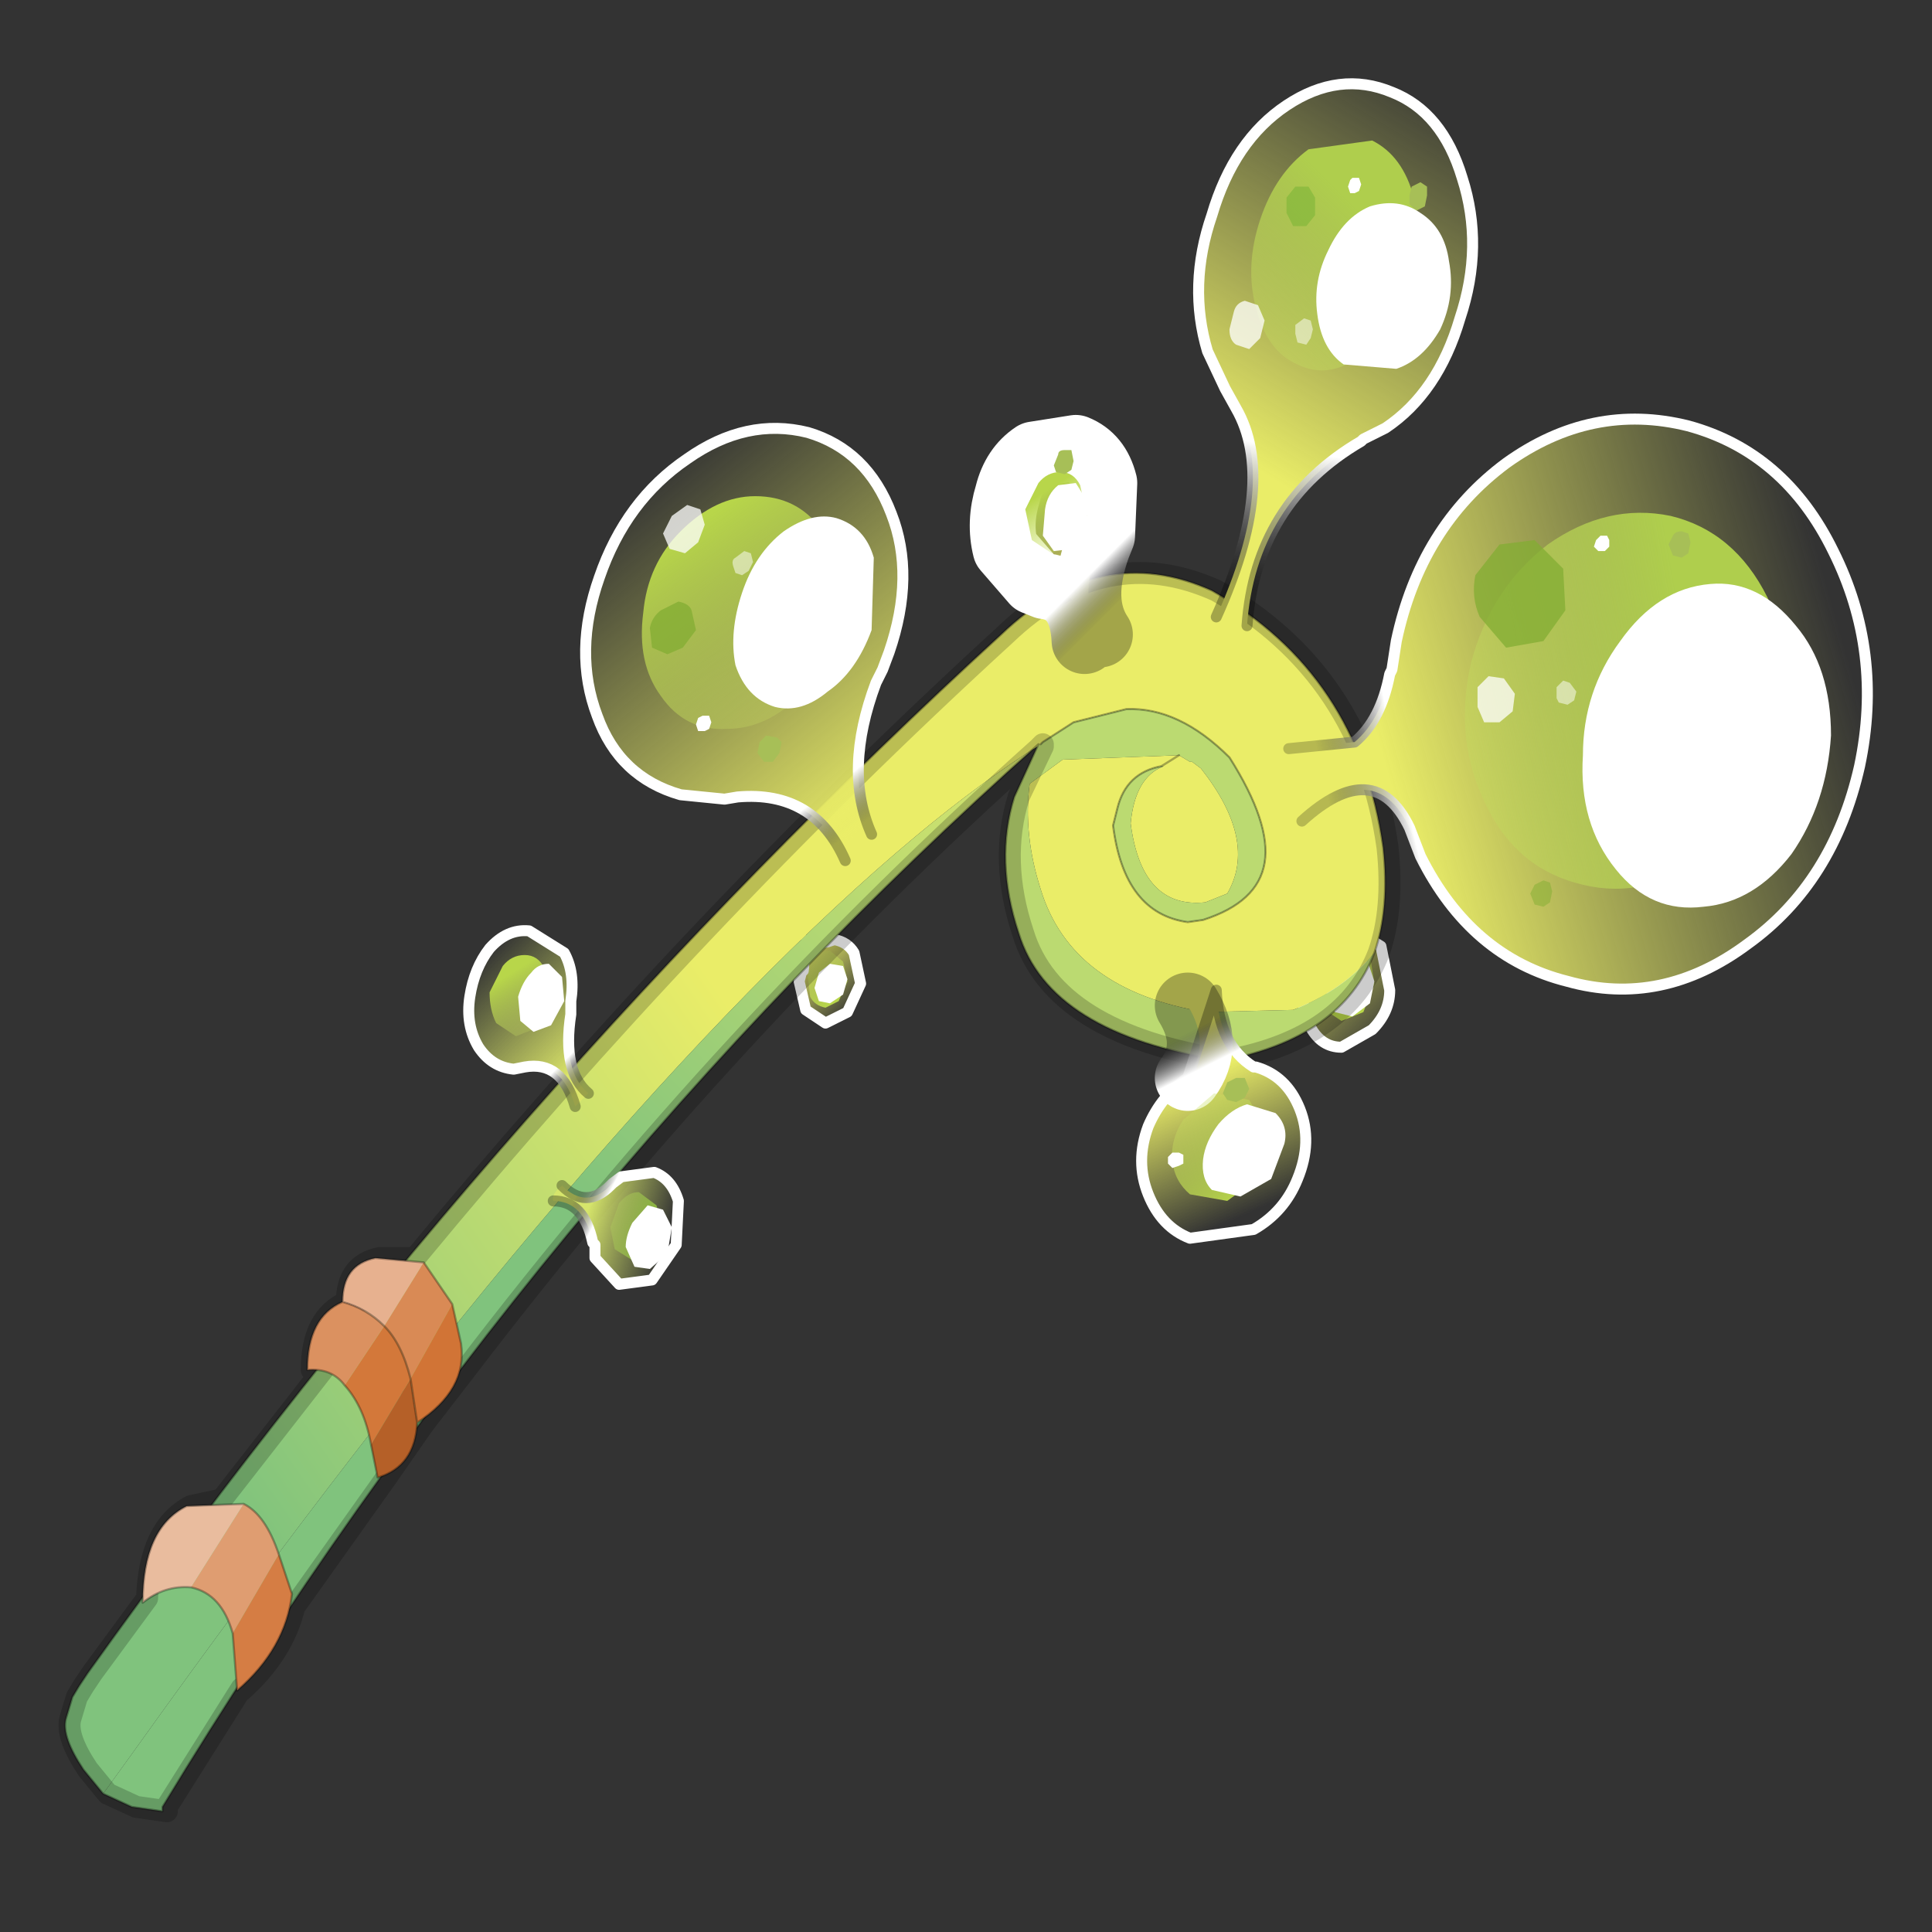 <?xml version="1.0" encoding="UTF-8" standalone="no"?>
<svg xmlns:xlink="http://www.w3.org/1999/xlink" height="440.0px" width="440.0px" xmlns="http://www.w3.org/2000/svg">
  <rect width="100%" height="100%" fill="#333333" stroke="none"/>
  <g transform="matrix(10.0, 0.0, 0.0, 10.0, 0.0, 0.0)">
    <use height="44.0" transform="matrix(1.0, 0.0, 0.0, 1.0, 0.0, 0.0)" width="44.0" xlink:href="#shape0"/>
  </g>
  <defs>
    <g id="shape0" transform="matrix(1.0, 0.0, 0.0, 1.0, 0.0, 0.0)">
      <path d="M44.0 44.0 L0.0 44.0 0.0 0.0 44.0 0.0 44.0 44.0" fill="#43adca" fill-opacity="0.0" fill-rule="evenodd" stroke="none"/>
      <path d="M29.35 20.65 L29.65 20.4 Q29.85 21.25 30.6 21.15 L30.8 21.15 31.45 21.55 31.65 22.55 Q31.65 23.05 31.25 23.45 L30.55 23.85 Q30.1 23.85 29.85 23.4 29.6 23.0 29.7 22.45 L29.7 22.15 29.75 22.1 Q29.9 21.05 29.35 20.65" fill="url(#gradient0)" fill-rule="evenodd" stroke="none"/>
      <path d="M29.65 20.4 Q29.85 21.25 30.6 21.15 L30.8 21.15 31.45 21.55 31.65 22.55 Q31.65 23.05 31.25 23.45 L30.55 23.85 Q30.1 23.85 29.85 23.4 29.6 23.0 29.7 22.45 L29.7 22.15 29.75 22.1 Q29.9 21.05 29.35 20.65" fill="none" stroke="url(#gradient1)" stroke-linecap="round" stroke-linejoin="round" stroke-width="0.25"/>
      <path d="M30.25 21.65 Q30.45 21.4 30.75 21.4 L31.2 21.75 31.3 22.4 31.05 23.05 30.55 23.25 30.1 22.95 30.0 22.25 30.25 21.65" fill="url(#gradient2)" fill-rule="evenodd" stroke="none"/>
      <path d="M31.15 21.9 L31.3 22.35 31.2 22.85 30.8 23.15 30.4 23.05 30.2 22.6 30.35 22.1 Q30.5 21.9 30.75 21.85 L31.15 21.9" fill="#ffffff" fill-rule="evenodd" stroke="none"/>
      <path d="M18.05 21.05 Q18.0 20.95 18.2 20.95 18.35 21.55 18.85 21.45 L19.0 21.4 Q19.3 21.45 19.45 21.7 L19.6 22.4 19.3 23.05 18.8 23.3 18.35 23.0 18.2 22.35 18.25 22.15 18.3 22.1 Q18.35 21.35 18.05 21.05" fill="url(#gradient3)" fill-rule="evenodd" stroke="none"/>
      <path d="M18.2 20.95 Q18.35 21.55 18.85 21.45 L19.0 21.4 Q19.3 21.45 19.45 21.7 L19.6 22.4 19.3 23.05 18.8 23.3 18.35 23.0 18.2 22.35 18.25 22.15 18.3 22.1 Q18.35 21.35 18.05 21.05" fill="none" stroke="url(#gradient4)" stroke-linecap="round" stroke-linejoin="round" stroke-width="0.25"/>
      <path d="M18.55 21.8 Q18.7 21.65 18.9 21.65 L19.2 21.9 19.3 22.35 19.1 22.8 18.8 22.95 Q18.55 22.9 18.45 22.7 L18.4 22.25 Q18.4 22.0 18.55 21.8" fill="url(#gradient5)" fill-rule="evenodd" stroke="none"/>
      <path d="M19.2 22.0 L19.3 22.3 19.2 22.65 18.9 22.85 18.65 22.8 18.55 22.5 18.65 22.15 18.9 21.95 19.2 22.0" fill="#ffffff" fill-rule="evenodd" stroke="none"/>
      <path d="M31.3 21.7 Q30.6 22.55 29.45 23.0 L27.45 23.05 Q24.4 22.55 23.7 20.25 23.3 19.0 23.45 17.85 L24.2 17.3 26.85 17.2 27.1 17.35 27.15 17.35 27.35 17.5 Q28.65 19.15 27.95 20.35 L27.45 20.55 Q26.0 20.7 25.75 18.75 25.85 17.7 26.5 17.45 L26.45 17.45 Q25.65 17.6 25.45 18.4 L25.35 18.8 Q25.6 20.8 27.05 21.0 L27.4 20.95 Q28.65 20.55 28.8 19.65 28.95 18.75 28.0 17.25 26.85 16.1 25.65 16.15 L24.45 16.45 23.75 16.9 23.7 16.95 Q22.35 17.8 20.85 19.05 13.65 25.05 3.0 39.95 L2.35 40.85 1.9 40.3 Q1.4 39.55 1.5 39.15 L1.65 38.65 1.8 38.4 2.0 38.1 Q11.55 24.75 22.8 14.45 25.05 12.3 27.6 13.45 30.95 15.35 31.5 19.3 31.65 20.7 31.3 21.7 M26.85 17.2 L26.45 17.45 26.85 17.2 M3.7 41.25 L3.7 41.2 3.7 41.25" fill="url(#gradient6)" fill-rule="evenodd" stroke="none"/>
      <path d="M26.45 17.45 L26.5 17.45 Q25.85 17.7 25.75 18.75 26.0 20.7 27.45 20.55 L27.95 20.35 Q28.65 19.15 27.35 17.5 L27.15 17.35 27.1 17.35 26.85 17.2 24.2 17.3 23.45 17.85 Q23.3 19.0 23.7 20.25 24.4 22.55 27.45 23.05 L29.45 23.0 Q30.6 22.55 31.3 21.7 30.55 23.65 27.85 24.15 23.9 23.55 23.2 21.25 22.65 19.6 23.1 18.15 L23.65 16.95 23.7 16.95 23.75 16.9 24.45 16.45 25.65 16.15 Q26.85 16.1 28.0 17.25 28.95 18.75 28.8 19.65 28.65 20.55 27.4 20.95 L27.05 21.0 Q25.6 20.8 25.35 18.8 L25.45 18.4 Q25.65 17.6 26.45 17.45" fill="#bbda71" fill-rule="evenodd" stroke="none"/>
      <path d="M23.7 16.95 L23.65 16.95 Q12.2 27.15 3.7 41.15 L3.7 41.2 3.7 41.25 3.0 41.15 2.35 40.85 3.0 39.95 Q13.65 25.05 20.85 19.05 22.35 17.8 23.7 16.95" fill="url(#gradient7)" fill-rule="evenodd" stroke="none"/>
      <path d="M26.45 17.45 Q25.65 17.6 25.45 18.4 L25.35 18.8 Q25.6 20.8 27.05 21.0 L27.4 20.95 Q28.65 20.55 28.8 19.65 28.95 18.75 28.0 17.25 26.85 16.1 25.65 16.15 L24.45 16.45 23.75 16.9 23.7 16.95 M23.65 16.95 L23.1 18.15 Q22.65 19.6 23.2 21.25 23.9 23.55 27.85 24.15 30.55 23.65 31.3 21.7 31.65 20.7 31.5 19.3 30.95 15.35 27.6 13.45 25.05 12.3 22.8 14.45 11.55 24.75 2.0 38.1 L1.8 38.4 1.65 38.65 1.5 39.15 Q1.4 39.55 1.9 40.3 L2.35 40.85 M26.45 17.45 L26.85 17.2 M3.7 41.2 L3.7 41.15 Q12.2 27.15 23.65 16.95 M3.7 41.25 L3.0 41.15 2.35 40.85 M3.7 41.2 L3.7 41.25" fill="none" stroke="#000000" stroke-linecap="round" stroke-linejoin="round" stroke-opacity="0.302" stroke-width="0.05"/>
      <path d="M23.65 17.05 Q16.55 23.4 10.6 31.2 L9.75 32.3 9.6 32.5 8.8 33.65 6.7 36.6 Q6.45 37.65 5.5 38.5 L5.5 38.45 3.8 41.15 3.8 41.25 3.1 41.15 2.45 40.85 2.0 40.3 Q1.5 39.55 1.6 39.15 L1.75 38.65 1.9 38.4 2.1 38.1 3.35 36.4 Q3.4 34.8 4.35 34.3 L5.05 34.15 7.35 31.2 7.1 31.2 Q7.1 30.0 7.9 29.65 7.9 28.8 8.65 28.65 L9.45 28.65 Q15.8 20.95 22.9 14.45 25.15 12.3 27.7 13.45 31.05 15.35 31.6 19.3 31.75 20.7 31.4 21.7 30.65 23.65 27.95 24.15 24.0 23.55 23.3 21.25 22.75 19.6 23.2 18.15 L23.75 17.0 23.75 16.95 23.65 17.05 Z" fill="none" stroke="#000000" stroke-linecap="round" stroke-linejoin="round" stroke-opacity="0.2" stroke-width="0.5"/>
      <path d="M29.35 17.05 L30.85 16.9 Q31.45 16.4 31.65 15.35 L31.7 15.25 31.8 14.6 Q32.35 12.0 34.3 10.55 36.25 9.15 38.45 9.7 40.65 10.3 41.75 12.55 42.9 14.85 42.35 17.45 41.75 20.1 39.8 21.5 37.85 22.95 35.7 22.35 33.5 21.8 32.35 19.5 L32.1 18.85 Q31.3 17.2 29.65 18.7 29.25 18.6 29.2 18.0 29.1 17.3 29.35 17.05" fill="url(#gradient8)" fill-rule="evenodd" stroke="none"/>
      <path d="M29.35 17.05 L30.85 16.9 Q31.45 16.4 31.65 15.35 L31.7 15.25 31.8 14.6 Q32.35 12.0 34.3 10.55 36.25 9.15 38.45 9.7 40.65 10.3 41.75 12.55 42.9 14.85 42.35 17.45 41.75 20.1 39.8 21.5 37.85 22.95 35.7 22.35 33.5 21.8 32.35 19.5 L32.1 18.85 Q31.3 17.2 29.65 18.7" fill="none" stroke="url(#gradient9)" stroke-linecap="round" stroke-linejoin="round" stroke-width="0.25"/>
      <path d="M40.25 13.6 Q40.95 15.05 40.6 16.8 40.15 18.55 38.8 19.5 37.5 20.5 36.05 20.15 34.55 19.8 33.85 18.35 33.1 16.85 33.5 15.1 33.95 13.4 35.25 12.4 36.6 11.45 38.05 11.75 39.5 12.1 40.25 13.6" fill="url(#gradient10)" fill-rule="evenodd" stroke="none"/>
      <path d="M35.6 12.95 L35.65 13.9 35.15 14.6 34.3 14.75 33.7 14.05 Q33.5 13.6 33.6 13.1 L34.15 12.4 34.95 12.3 35.6 12.95" fill="#82ad33" fill-opacity="0.753" fill-rule="evenodd" stroke="none"/>
      <path d="M38.5 12.35 L38.45 12.6 38.3 12.7 38.1 12.65 38.0 12.4 38.1 12.2 Q38.15 12.1 38.3 12.1 L38.45 12.15 38.5 12.35" fill="#a7bf57" fill-rule="evenodd" stroke="none"/>
      <path d="M35.35 20.3 L35.3 20.55 35.15 20.65 34.95 20.6 34.85 20.35 34.95 20.15 35.15 20.05 35.3 20.1 35.35 20.3" fill="#82ad33" fill-opacity="0.502" fill-rule="evenodd" stroke="none"/>
      <path d="M35.75 15.55 L35.6 15.5 35.45 15.65 35.45 15.9 35.5 16.0 35.7 16.05 35.85 15.95 35.9 15.75 35.75 15.55" fill="#ffffff" fill-opacity="0.502" fill-rule="evenodd" stroke="none"/>
      <path d="M41.7 16.75 Q41.6 18.3 40.8 19.45 39.95 20.55 38.8 20.65 37.6 20.8 36.8 19.8 35.95 18.75 36.05 17.2 36.05 15.75 36.9 14.6 37.75 13.4 38.95 13.3 40.05 13.2 40.9 14.25 41.7 15.2 41.7 16.75" fill="#ffffff" fill-rule="evenodd" stroke="none"/>
      <path d="M36.6 12.2 L36.45 12.2 36.35 12.3 36.3 12.45 36.4 12.55 36.55 12.55 36.65 12.45 36.65 12.3 36.6 12.2" fill="#ffffff" fill-rule="evenodd" stroke="none"/>
      <path d="M34.25 15.45 L33.9 15.4 33.65 15.65 33.65 16.1 33.8 16.45 34.15 16.45 34.45 16.2 34.5 15.8 34.25 15.45" fill="#ffffff" fill-opacity="0.753" fill-rule="evenodd" stroke="none"/>
      <path d="M19.25 19.6 Q18.55 18.0 16.8 18.15 L16.5 18.2 15.5 18.1 Q14.1 17.7 13.6 16.3 13.05 14.85 13.65 13.15 14.25 11.4 15.65 10.45 17.0 9.5 18.4 9.85 19.75 10.25 20.3 11.7 20.85 13.1 20.25 14.85 L20.1 15.25 19.95 15.55 Q19.2 17.55 19.85 19.0 L19.7 19.7 Q19.45 19.95 19.25 19.6" fill="url(#gradient11)" fill-rule="evenodd" stroke="none"/>
      <path d="M19.25 19.6 Q18.55 18.0 16.8 18.15 L16.5 18.2 15.5 18.1 Q14.1 17.7 13.6 16.3 13.05 14.85 13.65 13.15 14.25 11.4 15.65 10.45 17.0 9.5 18.4 9.85 19.75 10.25 20.3 11.7 20.85 13.1 20.25 14.85 L20.1 15.25 19.95 15.55 Q19.2 17.55 19.85 19.0" fill="none" stroke="url(#gradient12)" stroke-linecap="round" stroke-linejoin="round" stroke-width="0.25"/>
      <path d="M18.2 15.85 Q17.45 16.6 16.55 16.6 15.6 16.65 15.05 15.85 14.5 15.1 14.65 13.95 14.75 12.85 15.5 12.1 16.3 11.3 17.2 11.3 18.15 11.3 18.7 12.05 19.25 12.85 19.1 13.95 19.0 15.05 18.2 15.85" fill="url(#gradient13)" fill-rule="evenodd" stroke="none"/>
      <path d="M15.05 13.9 L15.45 13.7 Q15.7 13.75 15.75 13.9 L15.85 14.35 15.55 14.75 15.2 14.9 14.85 14.75 14.8 14.3 Q14.85 14.05 15.05 13.9" fill="#82ad33" fill-opacity="0.753" fill-rule="evenodd" stroke="none"/>
      <path d="M17.75 17.15 L17.8 16.9 17.7 16.8 17.45 16.75 17.3 16.9 17.25 17.15 17.4 17.35 17.6 17.35 17.75 17.15" fill="#a7bf57" fill-rule="evenodd" stroke="none"/>
      <path d="M16.9 13.1 L16.75 13.05 16.7 12.9 Q16.65 12.75 16.75 12.7 L16.95 12.55 17.1 12.6 17.15 12.8 17.05 13.0 16.9 13.1" fill="#ffffff" fill-opacity="0.502" fill-rule="evenodd" stroke="none"/>
      <path d="M16.05 16.65 L15.9 16.65 15.85 16.5 15.9 16.35 16.0 16.3 16.15 16.3 16.2 16.45 16.15 16.6 16.05 16.65" fill="#ffffff" fill-rule="evenodd" stroke="none"/>
      <path d="M15.6 12.6 L15.25 12.5 15.1 12.15 15.3 11.75 15.65 11.5 15.95 11.6 16.05 11.95 15.9 12.35 15.6 12.6" fill="#ffffff" fill-opacity="0.753" fill-rule="evenodd" stroke="none"/>
      <path d="M17.85 12.1 Q18.5 11.65 19.05 11.8 19.7 12.0 19.9 12.7 L19.85 14.35 Q19.5 15.3 18.85 15.75 18.25 16.25 17.65 16.1 17.0 15.9 16.75 15.15 16.6 14.4 16.9 13.5 17.2 12.6 17.85 12.1" fill="#ffffff" fill-rule="evenodd" stroke="none"/>
      <path d="M24.7 14.6 Q24.65 13.45 23.8 13.35 L23.55 13.25 22.9 12.5 Q22.75 11.9 22.95 11.25 23.1 10.65 23.55 10.35 L24.5 10.2 Q25.0 10.4 25.15 11.0 L25.1 12.2 25.0 12.45 Q24.55 13.7 25.05 14.45 L24.7 14.6" fill="url(#gradient14)" fill-rule="evenodd" stroke="none"/>
      <path d="M24.7 14.6 Q24.65 13.45 23.8 13.35 L23.55 13.25 22.9 12.5 Q22.75 11.9 22.95 11.25 23.1 10.65 23.55 10.35 L24.5 10.2 Q25.0 10.4 25.15 11.0 L25.1 12.2 25.0 12.45 Q24.55 13.7 25.05 14.45" fill="none" stroke="url(#gradient15)" stroke-linecap="round" stroke-linejoin="round" stroke-width="1.5"/>
      <path d="M24.45 12.4 L23.95 12.6 23.5 12.3 23.35 11.6 23.65 11.0 Q23.85 10.75 24.15 10.75 24.45 10.75 24.6 11.05 L24.75 11.75 24.45 12.4" fill="url(#gradient16)" fill-rule="evenodd" stroke="none"/>
      <path d="M24.4 10.25 L24.45 10.5 24.4 10.7 24.25 10.8 24.05 10.75 24.0 10.6 24.1 10.35 Q24.1 10.25 24.25 10.25 L24.4 10.25" fill="#a7bf57" fill-rule="evenodd" stroke="none"/>
      <path d="M23.05 12.0 L22.95 12.1 22.95 12.25 23.0 12.35 23.15 12.3 23.25 12.25 23.25 12.05 23.15 12.0 23.05 12.0" fill="#ffffff" fill-rule="evenodd" stroke="none"/>
      <path d="M24.1 11.05 L24.5 11.0 24.75 11.4 24.75 12.0 24.45 12.5 24.0 12.55 23.75 12.2 23.8 11.6 Q23.85 11.25 24.1 11.05" fill="#ffffff" fill-rule="evenodd" stroke="none"/>
      <path d="M27.05 22.9 L27.25 22.5 27.7 22.55 Q27.75 23.8 28.55 24.3 L28.6 24.3 Q29.3 24.5 29.6 25.25 29.9 26.0 29.55 26.85 29.25 27.6 28.55 28.0 L27.1 28.2 Q26.45 27.95 26.15 27.2 25.85 26.45 26.15 25.65 26.45 24.95 27.05 24.55 27.6 23.8 27.05 22.9" fill="url(#gradient17)" fill-rule="evenodd" stroke="none"/>
      <path d="M27.05 24.55 Q27.6 23.8 27.05 22.9" fill="none" stroke="url(#gradient18)" stroke-linecap="round" stroke-linejoin="round" stroke-width="1.5"/>
      <path d="M27.7 22.55 Q27.75 23.8 28.55 24.3 L28.6 24.3 Q29.3 24.5 29.6 25.25 29.9 26.0 29.55 26.85 29.25 27.6 28.55 28.0 L27.1 28.2 Q26.45 27.95 26.15 27.2 25.85 26.45 26.15 25.65 26.45 24.95 27.05 24.55 Z" fill="none" stroke="url(#gradient19)" stroke-linecap="round" stroke-linejoin="round" stroke-width="0.25"/>
      <path d="M27.65 24.9 L28.45 25.05 28.9 25.85 28.7 26.8 27.95 27.35 27.1 27.2 Q26.75 26.9 26.7 26.45 26.65 25.95 26.95 25.5 L27.65 24.9" fill="url(#gradient20)" fill-rule="evenodd" stroke="none"/>
      <path d="M28.35 24.55 L28.45 24.8 28.35 25.0 28.15 25.1 27.95 25.05 27.85 24.9 27.95 24.65 28.15 24.55 28.35 24.55" fill="#a7bf57" fill-rule="evenodd" stroke="none"/>
      <path d="M26.7 26.25 L26.6 26.35 26.6 26.5 26.7 26.6 26.85 26.55 26.95 26.5 26.95 26.3 26.85 26.25 26.7 26.25" fill="#ffffff" fill-rule="evenodd" stroke="none"/>
      <path d="M28.4 25.15 L29.05 25.35 Q29.35 25.65 29.25 26.05 L28.95 26.85 28.25 27.25 27.6 27.1 Q27.35 26.85 27.4 26.4 27.45 26.0 27.75 25.6 28.05 25.25 28.4 25.15" fill="#ffffff" fill-rule="evenodd" stroke="none"/>
      <path d="M27.7 14.05 Q29.1 10.95 28.15 9.3 L27.9 8.85 27.5 8.0 Q27.05 6.5 27.6 4.9 28.1 3.2 29.3 2.4 30.5 1.6 31.7 2.1 32.85 2.55 33.3 4.05 33.8 5.6 33.25 7.25 32.75 8.95 31.55 9.75 L31.05 10.0 31.0 10.05 Q28.6 11.45 28.4 14.25 27.9 14.65 27.7 14.05" fill="url(#gradient21)" fill-rule="evenodd" stroke="none"/>
      <path d="M27.7 14.05 Q29.1 10.95 28.15 9.3 L27.9 8.85 27.5 8.0 Q27.05 6.5 27.6 4.9 28.1 3.2 29.3 2.4 30.5 1.6 31.7 2.1 32.85 2.55 33.3 4.05 33.8 5.6 33.25 7.25 32.75 8.95 31.55 9.75 L31.05 10.0 31.0 10.05 Q28.6 11.45 28.4 14.25" fill="none" stroke="url(#gradient22)" stroke-linecap="round" stroke-linejoin="round" stroke-width="0.25"/>
      <path d="M31.25 3.2 Q31.95 3.55 32.2 4.5 32.45 5.5 32.1 6.55 31.75 7.6 31.0 8.1 30.25 8.65 29.55 8.3 28.85 8.0 28.6 7.0 28.35 6.05 28.7 5.0 29.05 3.95 29.8 3.4 L31.25 3.2" fill="url(#gradient23)" fill-rule="evenodd" stroke="none"/>
      <path d="M29.95 4.5 L29.95 4.9 29.75 5.15 29.45 5.15 29.3 4.85 29.3 4.5 29.5 4.25 29.8 4.25 29.95 4.5" fill="#86b83c" fill-opacity="0.753" fill-rule="evenodd" stroke="none"/>
      <path d="M32.5 4.45 L32.45 4.7 32.25 4.8 32.1 4.65 32.1 4.45 32.15 4.25 32.35 4.15 32.5 4.25 32.5 4.45" fill="#a7bf57" fill-rule="evenodd" stroke="none"/>
      <path d="M29.85 7.3 L29.7 7.25 29.5 7.4 29.5 7.6 29.55 7.8 29.75 7.85 29.85 7.7 29.9 7.5 29.85 7.3" fill="#ffffff" fill-opacity="0.502" fill-rule="evenodd" stroke="none"/>
      <path d="M30.95 4.05 L30.8 4.05 30.75 4.1 30.7 4.25 30.75 4.4 30.85 4.4 30.95 4.35 31.0 4.2 30.95 4.05" fill="#ffffff" fill-rule="evenodd" stroke="none"/>
      <path d="M28.65 6.95 L28.35 6.85 Q28.15 6.9 28.1 7.1 L28.0 7.5 Q28.0 7.75 28.15 7.85 L28.45 7.95 28.7 7.7 28.8 7.3 28.65 6.95" fill="#ffffff" fill-opacity="0.753" fill-rule="evenodd" stroke="none"/>
      <path d="M31.2 4.7 Q31.85 4.5 32.35 4.85 32.9 5.2 33.0 5.95 33.15 6.75 32.8 7.5 32.4 8.2 31.8 8.4 L30.6 8.3 Q30.1 7.95 30.0 7.15 29.9 6.4 30.25 5.7 30.6 4.95 31.2 4.7" fill="#ffffff" fill-rule="evenodd" stroke="none"/>
      <path d="M13.1 25.2 Q12.8 24.15 11.95 24.3 L11.7 24.35 Q11.2 24.3 10.9 23.85 10.6 23.35 10.7 22.7 10.8 22.05 11.15 21.6 11.55 21.15 12.05 21.2 L12.85 21.7 Q13.1 22.15 13.0 22.8 L13.0 23.1 Q12.8 24.4 13.4 24.9 L13.1 25.2" fill="url(#gradient24)" fill-rule="evenodd" stroke="none"/>
      <path d="M13.1 25.2 Q12.8 24.15 11.95 24.3 L11.7 24.35 Q11.2 24.3 10.9 23.85 10.6 23.35 10.7 22.7 10.8 22.05 11.15 21.6 11.55 21.15 12.05 21.2 L12.85 21.7 Q13.1 22.15 13.0 22.8 L13.0 23.1 Q12.8 24.4 13.4 24.9" fill="none" stroke="url(#gradient25)" stroke-linecap="round" stroke-linejoin="round" stroke-width="0.25"/>
      <path d="M12.25 23.4 L11.75 23.6 11.3 23.3 Q11.15 23.0 11.15 22.6 L11.45 22.0 Q11.65 21.75 11.95 21.75 12.25 21.75 12.4 22.05 L12.55 22.75 12.25 23.4" fill="url(#gradient26)" fill-rule="evenodd" stroke="none"/>
      <path d="M12.8 22.25 L12.5 21.95 Q12.25 21.95 12.1 22.15 11.9 22.35 11.8 22.7 L11.85 23.25 12.15 23.5 12.55 23.35 12.85 22.8 12.8 22.25" fill="#ffffff" fill-rule="evenodd" stroke="none"/>
      <path d="M12.8 27.0 Q13.35 27.55 13.9 27.0 L13.95 26.95 14.15 26.8 14.9 26.7 Q15.3 26.85 15.45 27.35 L15.4 28.35 14.85 29.15 14.1 29.25 13.55 28.65 13.55 28.35 13.5 28.3 Q13.3 27.35 12.6 27.35 12.55 27.2 12.8 27.0" fill="url(#gradient27)" fill-rule="evenodd" stroke="none"/>
      <path d="M12.8 27.0 Q13.35 27.55 13.9 27.0 L13.95 26.95 14.15 26.8 14.9 26.7 Q15.3 26.85 15.45 27.35 L15.4 28.35 14.85 29.15 14.1 29.25 13.55 28.65 13.55 28.35 13.5 28.3 Q13.3 27.35 12.6 27.35" fill="none" stroke="url(#gradient28)" stroke-linecap="round" stroke-linejoin="round" stroke-width="0.25"/>
      <path d="M13.9 27.95 L14.1 27.4 Q14.3 27.15 14.55 27.15 L14.95 27.45 15.1 28.0 14.85 28.5 14.4 28.7 14.0 28.45 13.9 27.95" fill="url(#gradient29)" fill-rule="evenodd" stroke="none"/>
      <path d="M14.75 27.45 L15.1 27.55 15.3 27.95 15.2 28.55 14.8 28.9 14.45 28.85 14.25 28.4 Q14.25 28.15 14.4 27.85 L14.75 27.45" fill="#ffffff" fill-rule="evenodd" stroke="none"/>
      <path d="M4.35 36.15 L5.55 34.25 Q6.05 34.5 6.35 35.4 L5.3 37.2 Q5.05 36.3 4.35 36.15" fill="#df9d71" fill-rule="evenodd" stroke="none"/>
      <path d="M9.65 28.75 L10.3 29.7 9.35 31.4 Q9.15 30.6 8.75 30.2 L9.65 28.75" fill="#d98a55" fill-rule="evenodd" stroke="none"/>
      <path d="M8.45 32.9 Q8.3 32.05 7.85 31.55 L8.75 30.2 Q9.15 30.6 9.35 31.4 L8.45 32.9" fill="#d3783a" fill-rule="evenodd" stroke="none"/>
      <path d="M4.35 36.15 Q3.75 36.1 3.25 36.5 3.25 34.8 4.25 34.3 L5.55 34.25 4.35 36.15" fill="#e9bc9e" fill-rule="evenodd" stroke="none"/>
      <path d="M7.85 31.55 Q7.55 31.15 7.0 31.2 7.0 30.0 7.8 29.65 8.35 29.8 8.75 30.2 L7.85 31.55" fill="#db9160" fill-rule="evenodd" stroke="none"/>
      <path d="M7.8 29.65 Q7.8 28.8 8.55 28.65 L9.65 28.75 8.75 30.2 Q8.35 29.8 7.8 29.65" fill="#e7b18f" fill-rule="evenodd" stroke="none"/>
      <path d="M6.35 35.4 L6.65 36.3 Q6.5 37.55 5.4 38.5 L5.3 37.2 6.35 35.4" fill="#d57d44" fill-rule="evenodd" stroke="none"/>
      <path d="M9.5 32.4 Q9.45 33.4 8.6 33.65 L8.45 32.9 9.35 31.4 9.5 32.4" fill="#b56028" fill-rule="evenodd" stroke="none"/>
      <path d="M10.3 29.7 L10.5 30.6 Q10.65 31.65 9.5 32.4 L9.35 31.4 10.3 29.7" fill="#d17436" fill-rule="evenodd" stroke="none"/>
      <path d="M10.3 29.7 L10.5 30.6 Q10.65 31.65 9.5 32.4 9.45 33.4 8.6 33.65 L8.45 32.9 Q8.3 32.05 7.85 31.55 7.55 31.15 7.0 31.2 7.0 30.0 7.8 29.65 7.8 28.8 8.55 28.65 L9.65 28.75 10.3 29.7 M9.35 31.4 L9.5 32.4 M7.8 29.65 Q8.35 29.8 8.75 30.2 M5.55 34.25 L4.25 34.3 Q3.25 34.8 3.25 36.5 3.75 36.1 4.35 36.15 M5.55 34.25 Q6.05 34.5 6.35 35.4 L6.65 36.3 Q6.5 37.55 5.4 38.5 L5.3 37.2 Q5.05 36.3 4.35 36.15 M9.35 31.4 Q9.15 30.6 8.75 30.2" fill="none" stroke="#000000" stroke-linecap="round" stroke-linejoin="round" stroke-opacity="0.302" stroke-width="0.05"/>
    </g>
    <linearGradient gradientTransform="matrix(8.0E-4, 0.002, -0.001, 0.001, 30.7, 22.4)" gradientUnits="userSpaceOnUse" id="gradient0" spreadMethod="pad" x1="-819.2" x2="819.2">
      <stop offset="0.0" stop-color="#eaed68"/>
      <stop offset="1.0" stop-color="#e7ed68" stop-opacity="0.0"/>
    </linearGradient>
    <linearGradient gradientTransform="matrix(2.0E-4, 2.0E-4, -0.001, 0.001, 30.1, 21.05)" gradientUnits="userSpaceOnUse" id="gradient1" spreadMethod="pad" x1="-819.2" x2="819.2">
      <stop offset="0.0" stop-color="#000000" stop-opacity="0.302"/>
      <stop offset="1.0" stop-color="#ffffff"/>
    </linearGradient>
    <linearGradient gradientTransform="matrix(-4.0E-4, -0.001, 8.0E-4, -5.0E-4, 30.8, 21.85)" gradientUnits="userSpaceOnUse" id="gradient2" spreadMethod="pad" x1="-819.2" x2="819.2">
      <stop offset="0.0" stop-color="#b8d64a"/>
      <stop offset="1.0" stop-color="#cfe36a" stop-opacity="0.0"/>
    </linearGradient>
    <linearGradient gradientTransform="matrix(5.0E-4, 0.001, -7.0E-4, 7.0E-4, 18.9, 22.35)" gradientUnits="userSpaceOnUse" id="gradient3" spreadMethod="pad" x1="-819.2" x2="819.2">
      <stop offset="0.0" stop-color="#eaed68"/>
      <stop offset="1.0" stop-color="#e7ed68" stop-opacity="0.0"/>
    </linearGradient>
    <linearGradient gradientTransform="matrix(1.0E-4, 2.0E-4, -8.0E-4, 9.0E-4, 18.5, 21.4)" gradientUnits="userSpaceOnUse" id="gradient4" spreadMethod="pad" x1="-819.2" x2="819.2">
      <stop offset="0.0" stop-color="#000000" stop-opacity="0.302"/>
      <stop offset="1.0" stop-color="#ffffff"/>
    </linearGradient>
    <linearGradient gradientTransform="matrix(-2.0E-4, -0.001, 5.0E-4, -3.0E-4, 18.9, 21.95)" gradientUnits="userSpaceOnUse" id="gradient5" spreadMethod="pad" x1="-819.2" x2="819.2">
      <stop offset="0.0" stop-color="#b8d64a"/>
      <stop offset="1.0" stop-color="#cfe36a" stop-opacity="0.0"/>
    </linearGradient>
    <linearGradient gradientTransform="matrix(0.009, -0.008, 0.018, 0.026, 24.85, 52.0)" gradientUnits="userSpaceOnUse" id="gradient6" spreadMethod="pad" x1="-819.2" x2="819.2">
      <stop offset="0.192" stop-color="#80c37d"/>
      <stop offset="1.0" stop-color="#eaed68"/>
    </linearGradient>
    <linearGradient gradientTransform="matrix(0.009, -0.01, 0.001, 0.001, 18.4, 23.2)" gradientUnits="userSpaceOnUse" id="gradient7" spreadMethod="pad" x1="-819.2" x2="819.2">
      <stop offset="0.192" stop-color="#80c37d"/>
      <stop offset="1.0" stop-color="#eaed68"/>
    </linearGradient>
    <linearGradient gradientTransform="matrix(0.006, -0.003, 0.002, 0.007, 36.7, 15.8)" gradientUnits="userSpaceOnUse" id="gradient8" spreadMethod="pad" x1="-819.2" x2="819.2">
      <stop offset="0.0" stop-color="#eaed68"/>
      <stop offset="1.0" stop-color="#e7ed68" stop-opacity="0.0"/>
    </linearGradient>
    <linearGradient gradientTransform="matrix(0.001, -4.0E-4, 0.002, 0.009, 31.45, 19.6)" gradientUnits="userSpaceOnUse" id="gradient9" spreadMethod="pad" x1="-819.2" x2="819.2">
      <stop offset="0.0" stop-color="#000000" stop-opacity="0.224"/>
      <stop offset="1.0" stop-color="#ffffff"/>
    </linearGradient>
    <linearGradient gradientTransform="matrix(-0.005, 0.002, -9.0E-4, -0.005, 34.2, 15.75)" gradientUnits="userSpaceOnUse" id="gradient10" spreadMethod="pad" x1="-819.2" x2="819.2">
      <stop offset="0.0" stop-color="#afce4d"/>
      <stop offset="1.0" stop-color="#cfe36a" stop-opacity="0.0"/>
    </linearGradient>
    <linearGradient gradientTransform="matrix(-0.003, -0.005, 0.115, -0.095, 20.05, 12.45)" gradientUnits="userSpaceOnUse" id="gradient11" spreadMethod="pad" x1="-819.2" x2="819.2">
      <stop offset="0.0" stop-color="#eaed68"/>
      <stop offset="1.0" stop-color="#e7ed68" stop-opacity="0.0"/>
    </linearGradient>
    <linearGradient gradientTransform="matrix(-3.0E-4, -6.0E-4, 0.004, -0.003, 19.3, 18.35)" gradientUnits="userSpaceOnUse" id="gradient12" spreadMethod="pad" x1="-819.2" x2="819.2">
      <stop offset="0.0" stop-color="#000000" stop-opacity="0.302"/>
      <stop offset="1.0" stop-color="#ffffff"/>
    </linearGradient>
    <linearGradient gradientTransform="matrix(0.001, 0.004, -0.003, 0.002, 16.45, 15.35)" gradientUnits="userSpaceOnUse" id="gradient13" spreadMethod="pad" x1="-819.2" x2="819.2">
      <stop offset="0.0" stop-color="#b8d64a"/>
      <stop offset="1.0" stop-color="#cfe36a" stop-opacity="0.0"/>
    </linearGradient>
    <linearGradient gradientTransform="matrix(-5.0E-4, -0.002, 0.105, -0.067, 50.0, -4.55)" gradientUnits="userSpaceOnUse" id="gradient14" spreadMethod="pad" x1="-819.2" x2="819.2">
      <stop offset="0.0" stop-color="#eaed68"/>
      <stop offset="1.0" stop-color="#e7ed68" stop-opacity="0.0"/>
    </linearGradient>
    <linearGradient gradientTransform="matrix(-2.0E-4, -6.0E-4, 0.001, -0.001, 24.6, 13.95)" gradientUnits="userSpaceOnUse" id="gradient15" spreadMethod="pad" x1="-819.2" x2="819.2">
      <stop offset="0.0" stop-color="#000000" stop-opacity="0.302"/>
      <stop offset="1.0" stop-color="#ffffff"/>
    </linearGradient>
    <linearGradient gradientTransform="matrix(4.0E-4, 0.001, -8.0E-4, 5.0E-4, 23.9, 12.15)" gradientUnits="userSpaceOnUse" id="gradient16" spreadMethod="pad" x1="-819.2" x2="819.2">
      <stop offset="0.0" stop-color="#b8d64a"/>
      <stop offset="1.0" stop-color="#cfe36a" stop-opacity="0.0"/>
    </linearGradient>
    <linearGradient gradientTransform="matrix(5.0E-4, 0.002, -0.002, 9.0E-4, 27.9, 26.05)" gradientUnits="userSpaceOnUse" id="gradient17" spreadMethod="pad" x1="-819.2" x2="819.2">
      <stop offset="0.0" stop-color="#eaed68"/>
      <stop offset="1.0" stop-color="#e7ed68" stop-opacity="0.0"/>
    </linearGradient>
    <linearGradient gradientTransform="matrix(2.0E-4, 5.0E-4, -0.002, 0.001, 27.25, 23.9)" gradientUnits="userSpaceOnUse" id="gradient18" spreadMethod="pad" x1="-819.2" x2="819.2">
      <stop offset="0.0" stop-color="#000000" stop-opacity="0.302"/>
      <stop offset="1.0" stop-color="#ffffff"/>
    </linearGradient>
    <linearGradient gradientTransform="matrix(2.0E-4, 5.0E-4, -0.002, 0.001, 27.25, 23.9)" gradientUnits="userSpaceOnUse" id="gradient19" spreadMethod="pad" x1="-819.2" x2="819.2">
      <stop offset="0.0" stop-color="#000000" stop-opacity="0.302"/>
      <stop offset="1.0" stop-color="#ffffff"/>
    </linearGradient>
    <linearGradient gradientTransform="matrix(-8.0E-4, -0.002, -0.001, 8.0E-4, 27.3, 25.9)" gradientUnits="userSpaceOnUse" id="gradient20" spreadMethod="pad" x1="-819.2" x2="819.2">
      <stop offset="0.0" stop-color="#b8d64a"/>
      <stop offset="1.0" stop-color="#cfe36a" stop-opacity="0.0"/>
    </linearGradient>
    <linearGradient gradientTransform="matrix(0.002, -0.006, 0.005, 0.003, 42.3, 13.0)" gradientUnits="userSpaceOnUse" id="gradient21" spreadMethod="pad" x1="-819.2" x2="819.2">
      <stop offset="0.0" stop-color="#eaed68"/>
      <stop offset="1.0" stop-color="#e7ed68" stop-opacity="0.0"/>
    </linearGradient>
    <linearGradient gradientTransform="matrix(3.0E-4, -0.002, 0.005, 9.0E-4, 28.55, 11.75)" gradientUnits="userSpaceOnUse" id="gradient22" spreadMethod="pad" x1="-819.2" x2="819.2">
      <stop offset="0.0" stop-color="#000000" stop-opacity="0.302"/>
      <stop offset="1.0" stop-color="#ffffff"/>
    </linearGradient>
    <linearGradient gradientTransform="matrix(-0.002, 0.003, -0.002, -0.002, 29.05, 7.0)" gradientUnits="userSpaceOnUse" id="gradient23" spreadMethod="pad" x1="-819.2" x2="819.2">
      <stop offset="0.0" stop-color="#afce4d"/>
      <stop offset="1.0" stop-color="#cfe36a" stop-opacity="0.0"/>
    </linearGradient>
    <linearGradient gradientTransform="matrix(-9.0E-4, -0.002, 0.001, -0.001, 12.05, 23.1)" gradientUnits="userSpaceOnUse" id="gradient24" spreadMethod="pad" x1="-819.2" x2="819.2">
      <stop offset="0.0" stop-color="#dde76a"/>
      <stop offset="1.0" stop-color="#d9e86a" stop-opacity="0.0"/>
    </linearGradient>
    <linearGradient gradientTransform="matrix(-2.0E-4, -4.0E-4, 0.001, -0.001, 12.75, 24.75)" gradientUnits="userSpaceOnUse" id="gradient25" spreadMethod="pad" x1="-819.2" x2="819.2">
      <stop offset="0.0" stop-color="#000000" stop-opacity="0.302"/>
      <stop offset="1.0" stop-color="#ffffff"/>
    </linearGradient>
    <linearGradient gradientTransform="matrix(4.0E-4, 0.001, -8.0E-4, 5.0E-4, 11.7, 23.15)" gradientUnits="userSpaceOnUse" id="gradient26" spreadMethod="pad" x1="-819.2" x2="819.2">
      <stop offset="0.0" stop-color="#b8d64a"/>
      <stop offset="1.0" stop-color="#cfe36a" stop-opacity="0.0"/>
    </linearGradient>
    <linearGradient gradientTransform="matrix(0.001, 8.0E-4, -6.0E-4, 0.002, 14.3, 27.9)" gradientUnits="userSpaceOnUse" id="gradient27" spreadMethod="pad" x1="-819.2" x2="819.2">
      <stop offset="0.0" stop-color="#d6e56b"/>
      <stop offset="1.0" stop-color="#d4e46c" stop-opacity="0.0"/>
    </linearGradient>
    <linearGradient gradientTransform="matrix(3.0E-4, 3.0E-4, -0.001, 0.002, 13.1, 28.0)" gradientUnits="userSpaceOnUse" id="gradient28" spreadMethod="pad" x1="-819.2" x2="819.2">
      <stop offset="0.0" stop-color="#000000" stop-opacity="0.302"/>
      <stop offset="1.0" stop-color="#ffffff"/>
    </linearGradient>
    <linearGradient gradientTransform="matrix(-9.0E-4, -4.0E-4, 3.0E-4, -9.0E-4, 14.35, 27.6)" gradientUnits="userSpaceOnUse" id="gradient29" spreadMethod="pad" x1="-819.2" x2="819.2">
      <stop offset="0.0" stop-color="#8cc236"/>
      <stop offset="1.0" stop-color="#c3dd6f" stop-opacity="0.0"/>
    </linearGradient>
  </defs>
</svg>
